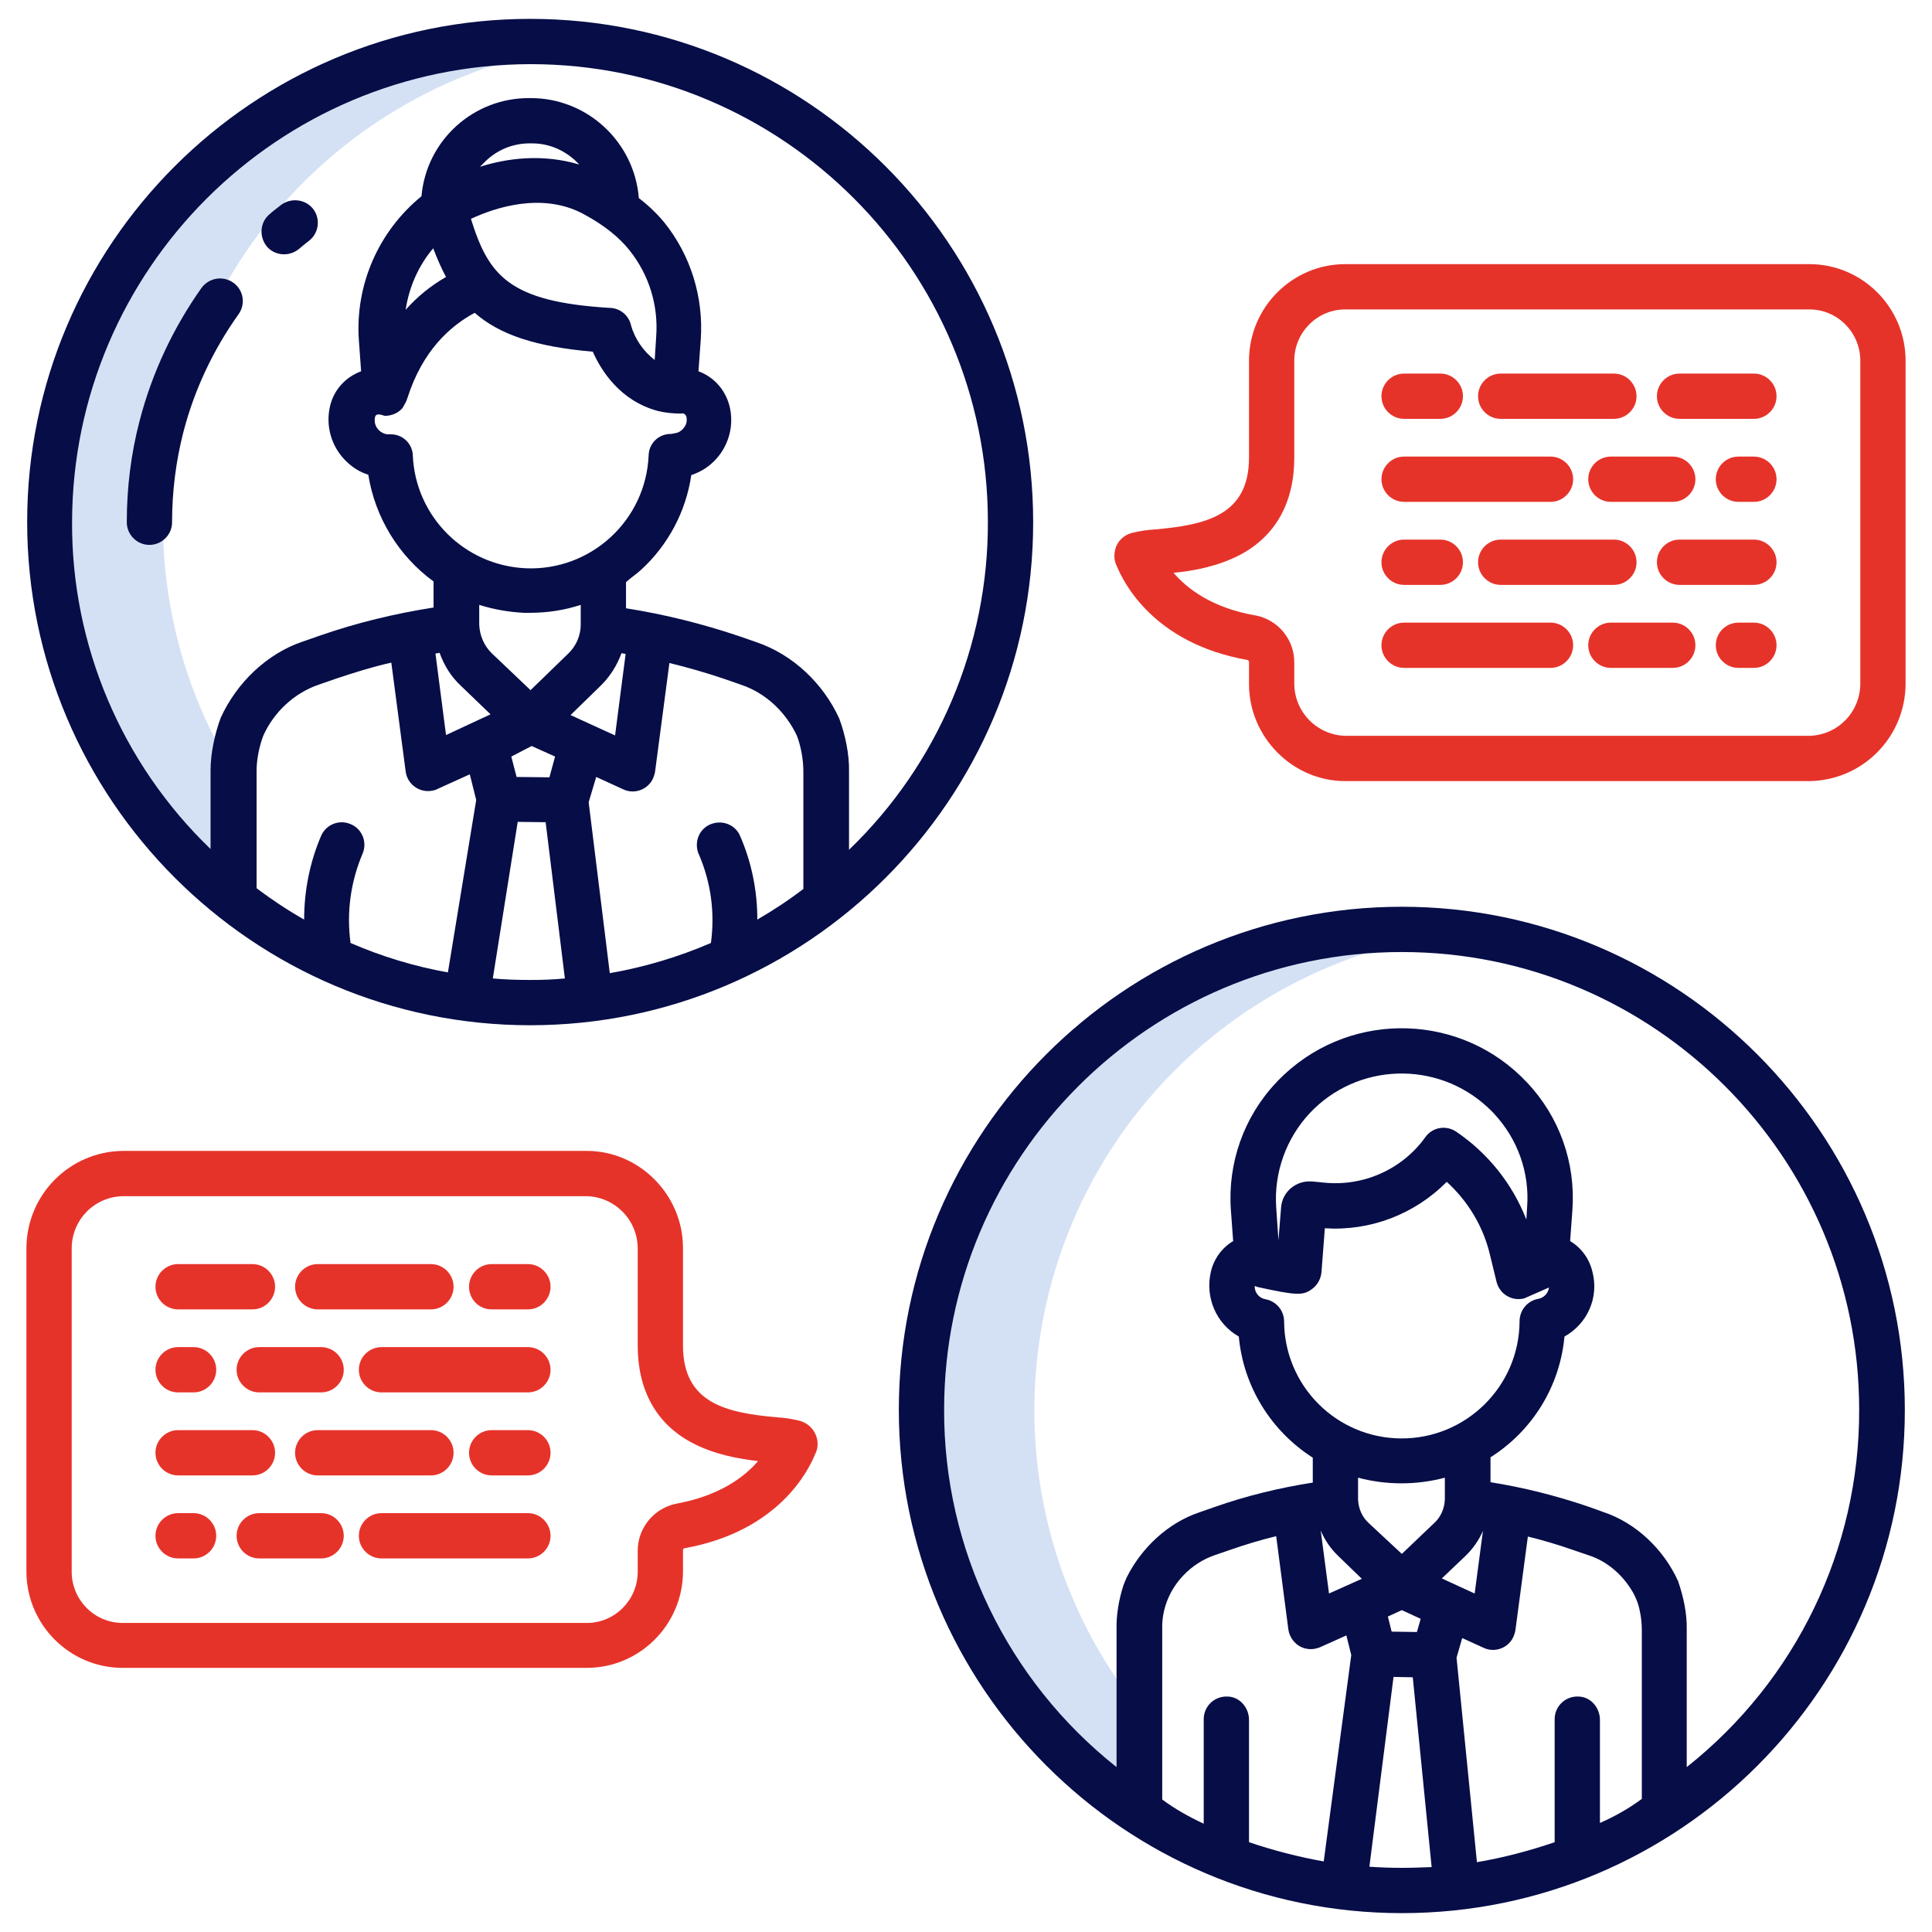 <?xml version="1.0" encoding="utf-8"?>
<!-- Generator: Adobe Illustrator 25.4.1, SVG Export Plug-In . SVG Version: 6.00 Build 0)  -->
<svg version="1.1" id="Layer_1" xmlns="http://www.w3.org/2000/svg" xmlns:xlink="http://www.w3.org/1999/xlink" x="0px" y="0px"
	 viewBox="0 0 512 512" style="enable-background:new 0 0 512 512;" xml:space="preserve">
<style type="text/css">
	.st0{fill:#D4E1F4;}
	.st1{fill:#E6332A;}
	.st2{fill:#060D47;}
</style>
<path class="st0" d="M13.2,138.2C13.1,177.2,31,214,61.8,238H62v-33.2c-36.8-59.9-18-138.2,41.9-175c15.7-9.7,33.4-15.8,51.7-17.9
	c-5-0.6-10-0.9-15-0.9C70.3,10.9,13.3,67.8,13.2,138.2z"/>
<path class="st0" d="M244.1,373.6c0,44.6,22.9,83.4,57.6,106.4h0.3v-26.8c-43.9-54.9-35-135,19.9-179c18.6-14.8,40.9-24.2,64.5-27
	c-69.9-8.3-133.2,41.6-141.5,111.5C244.4,363.6,244.1,368.6,244.1,373.6L244.1,373.6z"/>
<g>
	<path class="st1" d="M330.6,174.9c0.3,0.1,0.4,0.3,0.4,0.7v5.7c0,14,11.5,25.7,25.5,25.7h123c14.1-0.2,25.4-11.6,25.5-25.7V95.4
		c-0.1-14-11.5-25.4-25.5-25.4h-123c-14,0-25.4,11.4-25.5,25.4v25.9c0,15.4-11.7,17.8-24.8,19c-2,0.1-4.1,0.4-6.1,0.9
		c-2.5,0.6-4.4,2.6-4.7,5.2c-0.2,1.3,0,2.5,0.6,3.7C297.6,154,305.5,170.5,330.6,174.9L330.6,174.9z M328.7,147
		c9.4-5,14.3-13.9,14.3-25.7V95.4c0.1-7.4,6.1-13.4,13.5-13.4h123c7.4,0,13.4,6,13.5,13.4v85.9c-0.1,7.5-6,13.5-13.5,13.7h-123
		c-7.4-0.2-13.4-6.2-13.5-13.7v-5.6c0.1-6.1-4.2-11.4-10.2-12.6c0,0,0,0-0.1,0c-11.5-2-18.1-7.1-21.7-11.3
		C316.3,151.3,322.8,150.1,328.7,147L328.7,147z"/>
	<path class="st1" d="M464.8,121h-4.1c-3.3,0-6,2.7-6,6s2.7,6,6,6h4.1c3.3,0,6-2.7,6-6S468.1,121,464.8,121z"/>
	<path class="st1" d="M443.3,133c3.3,0,6-2.7,6-6s-2.7-6-6-6h-16.4c-3.3,0-6,2.7-6,6s2.7,6,6,6H443.3z"/>
	<path class="st1" d="M372.1,133h38.8c3.3,0,6-2.7,6-6s-2.7-6-6-6h-38.8c-3.3,0-6,2.7-6,6S368.8,133,372.1,133z"/>
	<path class="st1" d="M445.1,111h19.7c3.3,0,6-2.7,6-6s-2.7-6-6-6h-19.7c-3.3,0-6,2.7-6,6S441.8,111,445.1,111z"/>
	<path class="st1" d="M397.7,111h30c3.3,0,6-2.7,6-6s-2.7-6-6-6h-30c-3.3,0-6,2.7-6,6S394.4,111,397.7,111z"/>
	<path class="st1" d="M372.1,111h9.6c3.3,0,6-2.7,6-6s-2.7-6-6-6h-9.6c-3.3,0-6,2.7-6,6S368.8,111,372.1,111z"/>
	<path class="st1" d="M464.8,143h-19.7c-3.3,0-6,2.7-6,6s2.7,6,6,6h19.7c3.3,0,6-2.7,6-6S468.1,143,464.8,143z"/>
	<path class="st1" d="M391.7,149c0,3.3,2.7,6,6,6h30c3.3,0,6-2.7,6-6s-2.7-6-6-6h-30C394.4,143,391.7,145.7,391.7,149z"/>
	<path class="st1" d="M372.1,155h9.6c3.3,0,6-2.7,6-6s-2.7-6-6-6h-9.6c-3.3,0-6,2.7-6,6S368.8,155,372.1,155z"/>
	<path class="st1" d="M464.8,165h-4.1c-3.3,0-6,2.7-6,6s2.7,6,6,6h4.1c3.3,0,6-2.7,6-6S468.1,165,464.8,165z"/>
	<path class="st1" d="M443.3,165h-16.4c-3.3,0-6,2.7-6,6s2.7,6,6,6h16.4c3.3,0,6-2.7,6-6S446.6,165,443.3,165z"/>
	<path class="st1" d="M372.1,177h38.8c3.3,0,6-2.7,6-6s-2.7-6-6-6h-38.8c-3.3,0-6,2.7-6,6S368.8,177,372.1,177z"/>
	<path class="st1" d="M32.5,442h123c14,0,25.4-11.4,25.5-25.4v-5.7c0-0.3,0.1-0.6,0.4-0.6c25.1-4.5,33-20.9,34.6-24.9
		c0.6-1.1,0.8-2.4,0.6-3.7c-0.4-2.5-2.3-4.6-4.8-5.2c-2-0.5-4-0.8-6-0.9c-13.1-1.2-24.8-3.6-24.8-19v-25.9c0-14-11.5-25.7-25.5-25.7
		h-123C18.4,305.2,7.1,316.6,7,330.7v85.9C7.1,430.6,18.5,442,32.5,442L32.5,442z M19,330.7c0.1-7.5,6-13.5,13.5-13.7h123
		c7.4,0.2,13.4,6.2,13.5,13.7v25.9c0,11.8,4.9,20.7,14.3,25.7c5.8,3.1,12.3,4.3,17.6,4.9c-3.6,4.2-10.2,9.2-21.7,11.3
		c-5.9,1.2-10.2,6.4-10.2,12.5v5.7c-0.1,7.4-6.1,13.4-13.5,13.4h-123c-7.4,0-13.4-6-13.5-13.4L19,330.7z"/>
	<path class="st1" d="M47.2,369h4.1c3.3,0,6-2.7,6-6s-2.7-6-6-6h-4.1c-3.3,0-6,2.7-6,6S43.9,369,47.2,369z"/>
	<path class="st1" d="M91.1,363c0-3.3-2.7-6-6-6H68.7c-3.3,0-6,2.7-6,6s2.7,6,6,6h16.4C88.4,369,91.1,366.3,91.1,363z"/>
	<path class="st1" d="M139.9,357h-38.8c-3.3,0-6,2.7-6,6s2.7,6,6,6h38.8c3.3,0,6-2.7,6-6S143.2,357,139.9,357z"/>
	<path class="st1" d="M47.2,347h19.7c3.3,0,6-2.7,6-6s-2.7-6-6-6H47.2c-3.3,0-6,2.7-6,6S43.9,347,47.2,347z"/>
	<path class="st1" d="M84.2,347h30c3.3,0,6-2.7,6-6s-2.7-6-6-6h-30c-3.3,0-6,2.7-6,6S80.9,347,84.2,347z"/>
	<path class="st1" d="M130.3,347h9.6c3.3,0,6-2.7,6-6s-2.7-6-6-6h-9.6c-3.3,0-6,2.7-6,6S126.9,347,130.3,347z"/>
	<path class="st1" d="M47.2,391h19.7c3.3,0,6-2.7,6-6s-2.7-6-6-6H47.2c-3.3,0-6,2.7-6,6S43.9,391,47.2,391z"/>
	<path class="st1" d="M84.2,391h30c3.3,0,6-2.7,6-6s-2.7-6-6-6h-30c-3.3,0-6,2.7-6,6S80.9,391,84.2,391z"/>
	<path class="st1" d="M139.9,379h-9.6c-3.3,0-6,2.7-6,6s2.7,6,6,6h9.6c3.3,0,6-2.7,6-6S143.2,379,139.9,379z"/>
	<path class="st1" d="M47.2,413h4.1c3.3,0,6-2.7,6-6s-2.7-6-6-6h-4.1c-3.3,0-6,2.7-6,6S43.9,413,47.2,413z"/>
	<path class="st1" d="M85.1,401H68.7c-3.3,0-6,2.7-6,6s2.7,6,6,6h16.4c3.3,0,6-2.7,6-6S88.4,401,85.1,401z"/>
	<path class="st1" d="M139.9,401h-38.8c-3.3,0-6,2.7-6,6s2.7,6,6,6h38.8c3.3,0,6-2.7,6-6S143.2,401,139.9,401z"/>
</g>
<g>
	<path class="st2" d="M444.7,419C444.9,419.3,444.6,418.5,444.7,419z"/>
	<path class="st2" d="M371.5,240.3c-73.5,0-133.3,59.8-133.3,133.3S297.9,507,371.5,507s133.3-59.8,133.3-133.3
		S445,240.3,371.5,240.3L371.5,240.3z M350.8,493.3c-6.7-1.2-13.3-2.9-19.8-5.1v-32.4c0-3.3-2.5-6.2-5.8-6.2c-3.4-0.1-6.2,2.6-6.2,6
		v27.7c-3.9-1.8-7.6-3.9-11-6.4v-46.1c0.1-5,2.2-9.8,5.7-13.4c2.3-2.4,5.1-4.2,8.3-5.3l4.1-1.4c4-1.4,8-2.6,12.1-3.6l3.2,24.5
		c0.3,2.6,2.2,4.8,4.7,5.3c1.3,0.3,2.6,0.1,3.8-0.4l6.9-3.1l1.3,5.2L350.8,493.3z M347.7,341.6c1.4-1,2.3-2.6,2.5-4.4l0.9-11.7
		c12,0.8,23.8-3.7,32.3-12.3c5.6,5.1,9.6,11.7,11.4,19.1l1.8,7.4c0.8,3.2,4,5.2,7.3,4.4l6.6-2.9c-0.2,1.5-1.3,2.7-2.8,3
		c-2.9,0.5-5,3-5,6c-0.1,17.2-14.2,31.1-31.4,31c-17.1-0.1-30.9-13.9-31-31c0-2.9-2.1-5.4-5-5.9c-1.6-0.3-2.8-1.7-2.8-3.4v-0.1
		c0.3,0.1,0.6,0.2,0.9,0.3C343.5,343.3,345.3,343.4,347.7,341.6L347.7,341.6z M347,295.1c12.6-13.5,33.8-14.2,47.3-1.6
		c0.5,0.5,1.1,1,1.6,1.6c6.3,6.7,9.5,15.7,8.8,24.8l-0.2,3.3c-3.7-9.5-10.2-17.6-18.6-23.3c-2.7-1.8-6.3-1.2-8.2,1.5
		c-6.1,8.5-16.4,13.1-26.9,12l-3-0.3c-0.1,0-0.1,0-0.2,0c-4.1-0.3-7.8,2.7-8.1,6.9l-0.7,8.7l-0.6-8.8
		C337.6,310.8,340.8,301.8,347,295.1L347,295.1z M352.2,422.3l-2.2-16.7c1.1,2.6,2.7,4.9,4.7,6.8l6.2,6L352.2,422.3z M371.5,495
		c-2.9,0-5.7-0.1-8.6-0.3l6.4-50.3l5.1,0.1l5,50.3C376.8,494.9,374.1,495,371.5,495L371.5,495z M367.8,428.4l3.7-1.7l5,2.3l-1,3.5
		l-6.7-0.1L367.8,428.4z M380,403.7l-8.5,8.1l-8.7-8.1c-1.8-1.6-2.8-3.9-2.9-6.3v-5.8c7.5,2,15.5,2,23,0v5.8
		C382.8,399.8,381.8,402.1,380,403.7z M388.3,412.4c2-1.9,3.6-4.2,4.7-6.7l-2.2,16.6l-8.7-4L388.3,412.4z M435.1,476.8H435
		c-3.4,2.5-7.1,4.6-11,6.3v-27.3c0-3.3-2.5-6.2-5.8-6.2c-3.4-0.1-6.2,2.6-6.2,6v32.6c-6.7,2.3-13.6,4.1-20.6,5.3l-5.4-54.2l1.5-5.2
		l5.7,2.6c3,1.4,6.6,0,7.9-3c0.2-0.5,0.4-1.1,0.5-1.7l3.3-24.8c4.1,1,8.1,2.2,12.1,3.6l4.1,1.4c4.6,1.5,8.5,4.8,11.1,8.9
		c1.1,1.7,1.9,3.6,2.3,5.5c0.4,1.8,0.6,3.6,0.6,5.3V476.8z M447,468.3v-36.5c0.1-4.2-0.9-8.8-2.3-12.8c-3.8-8.4-11.1-15.4-19.8-18.3
		l-3.9-1.4c-8.5-2.9-17.2-5.1-26-6.5v-6.6c11.2-7.1,18.4-18.9,19.6-32c6.1-3.4,9.2-10.4,7.4-17.2c-0.8-3.4-2.9-6.3-5.9-8.1l0.6-8.2
		c0.9-12.5-3.4-24.7-12-33.8c-17.1-18.3-45.9-19.3-64.3-2.2c-0.7,0.7-1.5,1.4-2.2,2.2c-8.6,9.1-12.9,21.4-12,33.8l0.6,8.2
		c-3,1.8-5.1,4.7-5.9,8.1c-1.6,6.8,1.4,13.8,7.4,17.2c1.2,13.2,8.5,25,19.6,32.1v6.6c-8.9,1.4-17.6,3.5-26.1,6.5l-4,1.4
		c-8.3,2.8-15.3,9.4-19.2,17.2c-0.3,0.7-0.6,1.4-0.9,2.2c-1.2,3.7-1.9,7.9-1.8,11.6v36.5c-28.9-22.9-45.8-57.8-45.7-94.7
		c0-66.9,54.4-121.3,121.3-121.3s121.2,54.4,121.2,121.3C492.8,410.6,475.9,445.4,447,468.3L447,468.3z"/>
</g>
<path class="st2" d="M74.5,54.3c-1,0.8-2.1,1.6-3.1,2.5c-2.5,2.1-2.8,5.9-0.7,8.5c2.1,2.5,5.9,2.8,8.5,0.7c0.9-0.8,1.8-1.5,2.7-2.2
	c2.6-2,3.1-5.8,1.1-8.4S77.2,52.3,74.5,54.3C74.6,54.2,74.5,54.2,74.5,54.3z"/>
<path class="st2" d="M61.8,74.9c-2.7-1.9-6.4-1.3-8.4,1.4C45.9,86.9,40.3,98.8,37,111.5c-2.3,8.8-3.4,17.8-3.4,26.9c0,3.3,2.7,6,6,6
	s6-2.7,6-6c0-8.1,1-16.1,3-23.9c2.9-11.2,7.9-21.8,14.6-31.2C65.2,80.5,64.5,76.8,61.8,74.9L61.8,74.9z"/>
<g>
	<path class="st2" d="M140.5,5C67,5,7.2,64.8,7.2,138.3S67,271.7,140.5,271.7s133.3-59.8,133.3-133.3S214.1,5,140.5,5L140.5,5z
		 M118.7,257.7c-8.9-1.6-17.5-4.2-25.8-7.8c-1.1-8,0-16.2,3.2-23.7c1.3-3.1-0.2-6.6-3.2-7.8c-3-1.3-6.5,0.1-7.8,3.1
		c-3,7-4.5,14.6-4.5,22.2c-4.4-2.5-8.6-5.3-12.6-8.3v-31.1c0-3.1,0.7-6.5,1.8-9.4c2.8-6.2,8.2-11.3,14.8-13.5l4.6-1.6
		c4.8-1.6,9.6-3.1,14.5-4.2l3.8,28.8c0.4,3.3,3.4,5.6,6.7,5.2c0.6-0.1,1.2-0.2,1.7-0.5l8.6-3.9l1.7,6.8L118.7,257.7z M118.2,194.8
		l-2.8-21.6c0.4-0.1,0.7-0.1,1.1-0.2c1.2,3.4,3.1,6.4,5.7,8.8l7.8,7.5L118.2,194.8z M108,105.4c4-12.5,11.3-19,17.8-22.5
		c6.6,5.8,16.2,9,31.3,10.3c2.2,5,7.2,13,17.2,15.7c2,0.5,4.1,0.7,6.2,0.7c0.6-0.2,1.2,0.2,1.4,0.8c0.2,0.9,0.1,1.8-0.4,2.6
		s-1.2,1.4-2.1,1.7l-1.5,0.3c-3.2-0.1-5.9,2.4-6,5.6c-0.7,17.3-15.3,30.7-32.5,30c-16.3-0.7-29.3-13.7-30-29.9
		c-0.1-3.2-2.8-5.7-6-5.6h-0.7c-1.9-0.2-3.4-1.8-3.4-3.7c0-0.3,0-0.6,0.1-0.9c0.2-1,1.5-0.6,1.5-0.6c0.4,0.1,0.7,0.2,1.1,0.3h0.3
		c1.7-0.1,3.3-0.8,4.4-2.1C107.2,107.2,107.7,106.4,108,105.4z M107.5,82.1c0.9-6,3.4-11.7,7.3-16.3c1,2.6,2.1,5.2,3.4,7.6
		C114.2,75.7,110.6,78.6,107.5,82.1z M154.6,56.7c5.4,2.9,9.4,6.1,12.2,9.6c5.2,6.5,7.7,14.6,7.1,22.9l-0.4,6.2
		c-3-2.3-5.3-5.6-6.3-9.3c-0.6-2.5-2.8-4.4-5.5-4.5C134.8,80,129.5,73,124.8,58C131,55.1,143.6,50.8,154.6,56.7z M127.2,44.2
		c0.5-0.5,1-1,1.5-1.5c3.2-3.1,7.5-4.8,12-4.7c4.9-0.1,9.5,2,12.8,5.6C143.8,40.7,134.4,41.9,127.2,44.2z M140.5,259.7
		c-3.3,0-6.6-0.1-9.9-0.4l6.6-41.5l7.4,0.1l5.1,41.4C146.7,259.6,143.6,259.7,140.5,259.7L140.5,259.7z M135.5,200.5l5.4-2.8
		l6.2,2.8l-1.5,5.5l-8.7-0.1L135.5,200.5z M140.6,182.9l-10.2-9.7c-2.1-2-3.3-4.8-3.4-7.7v-5.2c3.8,1.2,7.8,1.9,11.8,2.1h1.7
		c4.6,0,9.1-0.7,13.4-2.1v5.2c0,2.9-1.2,5.7-3.3,7.7L140.6,182.9z M159,181.9c2.6-2.5,4.5-5.5,5.7-8.8c0.4,0.1,0.7,0.1,1.1,0.2
		l-2.8,21.6l-11.8-5.4L159,181.9z M200.7,243.7c0-7.6-1.5-15.1-4.5-22c-1.2-3.1-4.7-4.5-7.8-3.3s-4.5,4.7-3.3,7.8
		c0,0.1,0.1,0.1,0.1,0.2c3.2,7.4,4.3,15.5,3.2,23.5c-8.6,3.7-17.6,6.4-26.8,8l-5.6-45.3l2-6.7l7.2,3.3c3,1.4,6.6,0,7.9-3
		c0.2-0.5,0.4-1.1,0.5-1.7l3.8-28.8c4.9,1.2,9.8,2.6,14.5,4.2l4.6,1.6c6.5,2.2,11.8,7.3,14.7,13.5c1.1,2.9,1.7,6.4,1.7,9.5v31h0.1
		C209.1,238.5,205,241.2,200.7,243.7L200.7,243.7z M225,225.2v-20.7c0.1-4.6-1-9.8-2.6-14.1c-4.2-9.2-12.2-16.9-21.9-20.2l-4.6-1.6
		c-9.8-3.3-19.8-5.8-30-7.4v-6.9c1-1,2.7-2.1,4-3.3c7.2-6.6,11.9-15.5,13.3-25.1c7.7-2.5,12.1-10.6,10.1-18.4
		c-1.1-4.2-4.1-7.6-8.2-9.1l0.6-8.3c0.8-11.2-2.6-22.4-9.7-31.2c-2-2.4-4.2-4.5-6.7-6.4c-1.2-15-13.8-26.6-28.8-26.5
		c-14.9-0.2-27.5,11.1-28.8,26c-11.4,9.3-17.6,23.5-16.6,38.1l0.6,8.3c-4.1,1.5-7.2,4.9-8.2,9.1c-1.3,5.3,0.3,10.8,4.1,14.6
		c1.7,1.7,3.7,3,6,3.7c1.8,11.3,8,21.5,17.3,28.3v6.9c-10.2,1.6-20.2,4-30,7.4l-4.6,1.6c-9.6,3.2-17.6,11-21.8,20.2
		c-1.6,4.3-2.7,9.5-2.7,14V225c-23.6-22.7-36.9-54.1-36.7-86.8C19.3,71.4,73.6,17.1,140.6,17c66.9,0,121.2,54.4,121.2,121.3
		C261.9,171.1,248.6,202.5,225,225.2L225,225.2z"/>
	<path class="st2" d="M222.4,190.4C222.5,190.6,222.4,190.5,222.4,190.4z"/>
	<path class="st2" d="M58.5,190.2C58.7,189.8,58.2,190.6,58.5,190.2z"/>
	<path class="st2" d="M211.2,195C211.1,194.8,211.3,195.3,211.2,195z"/>
</g>
</svg>
